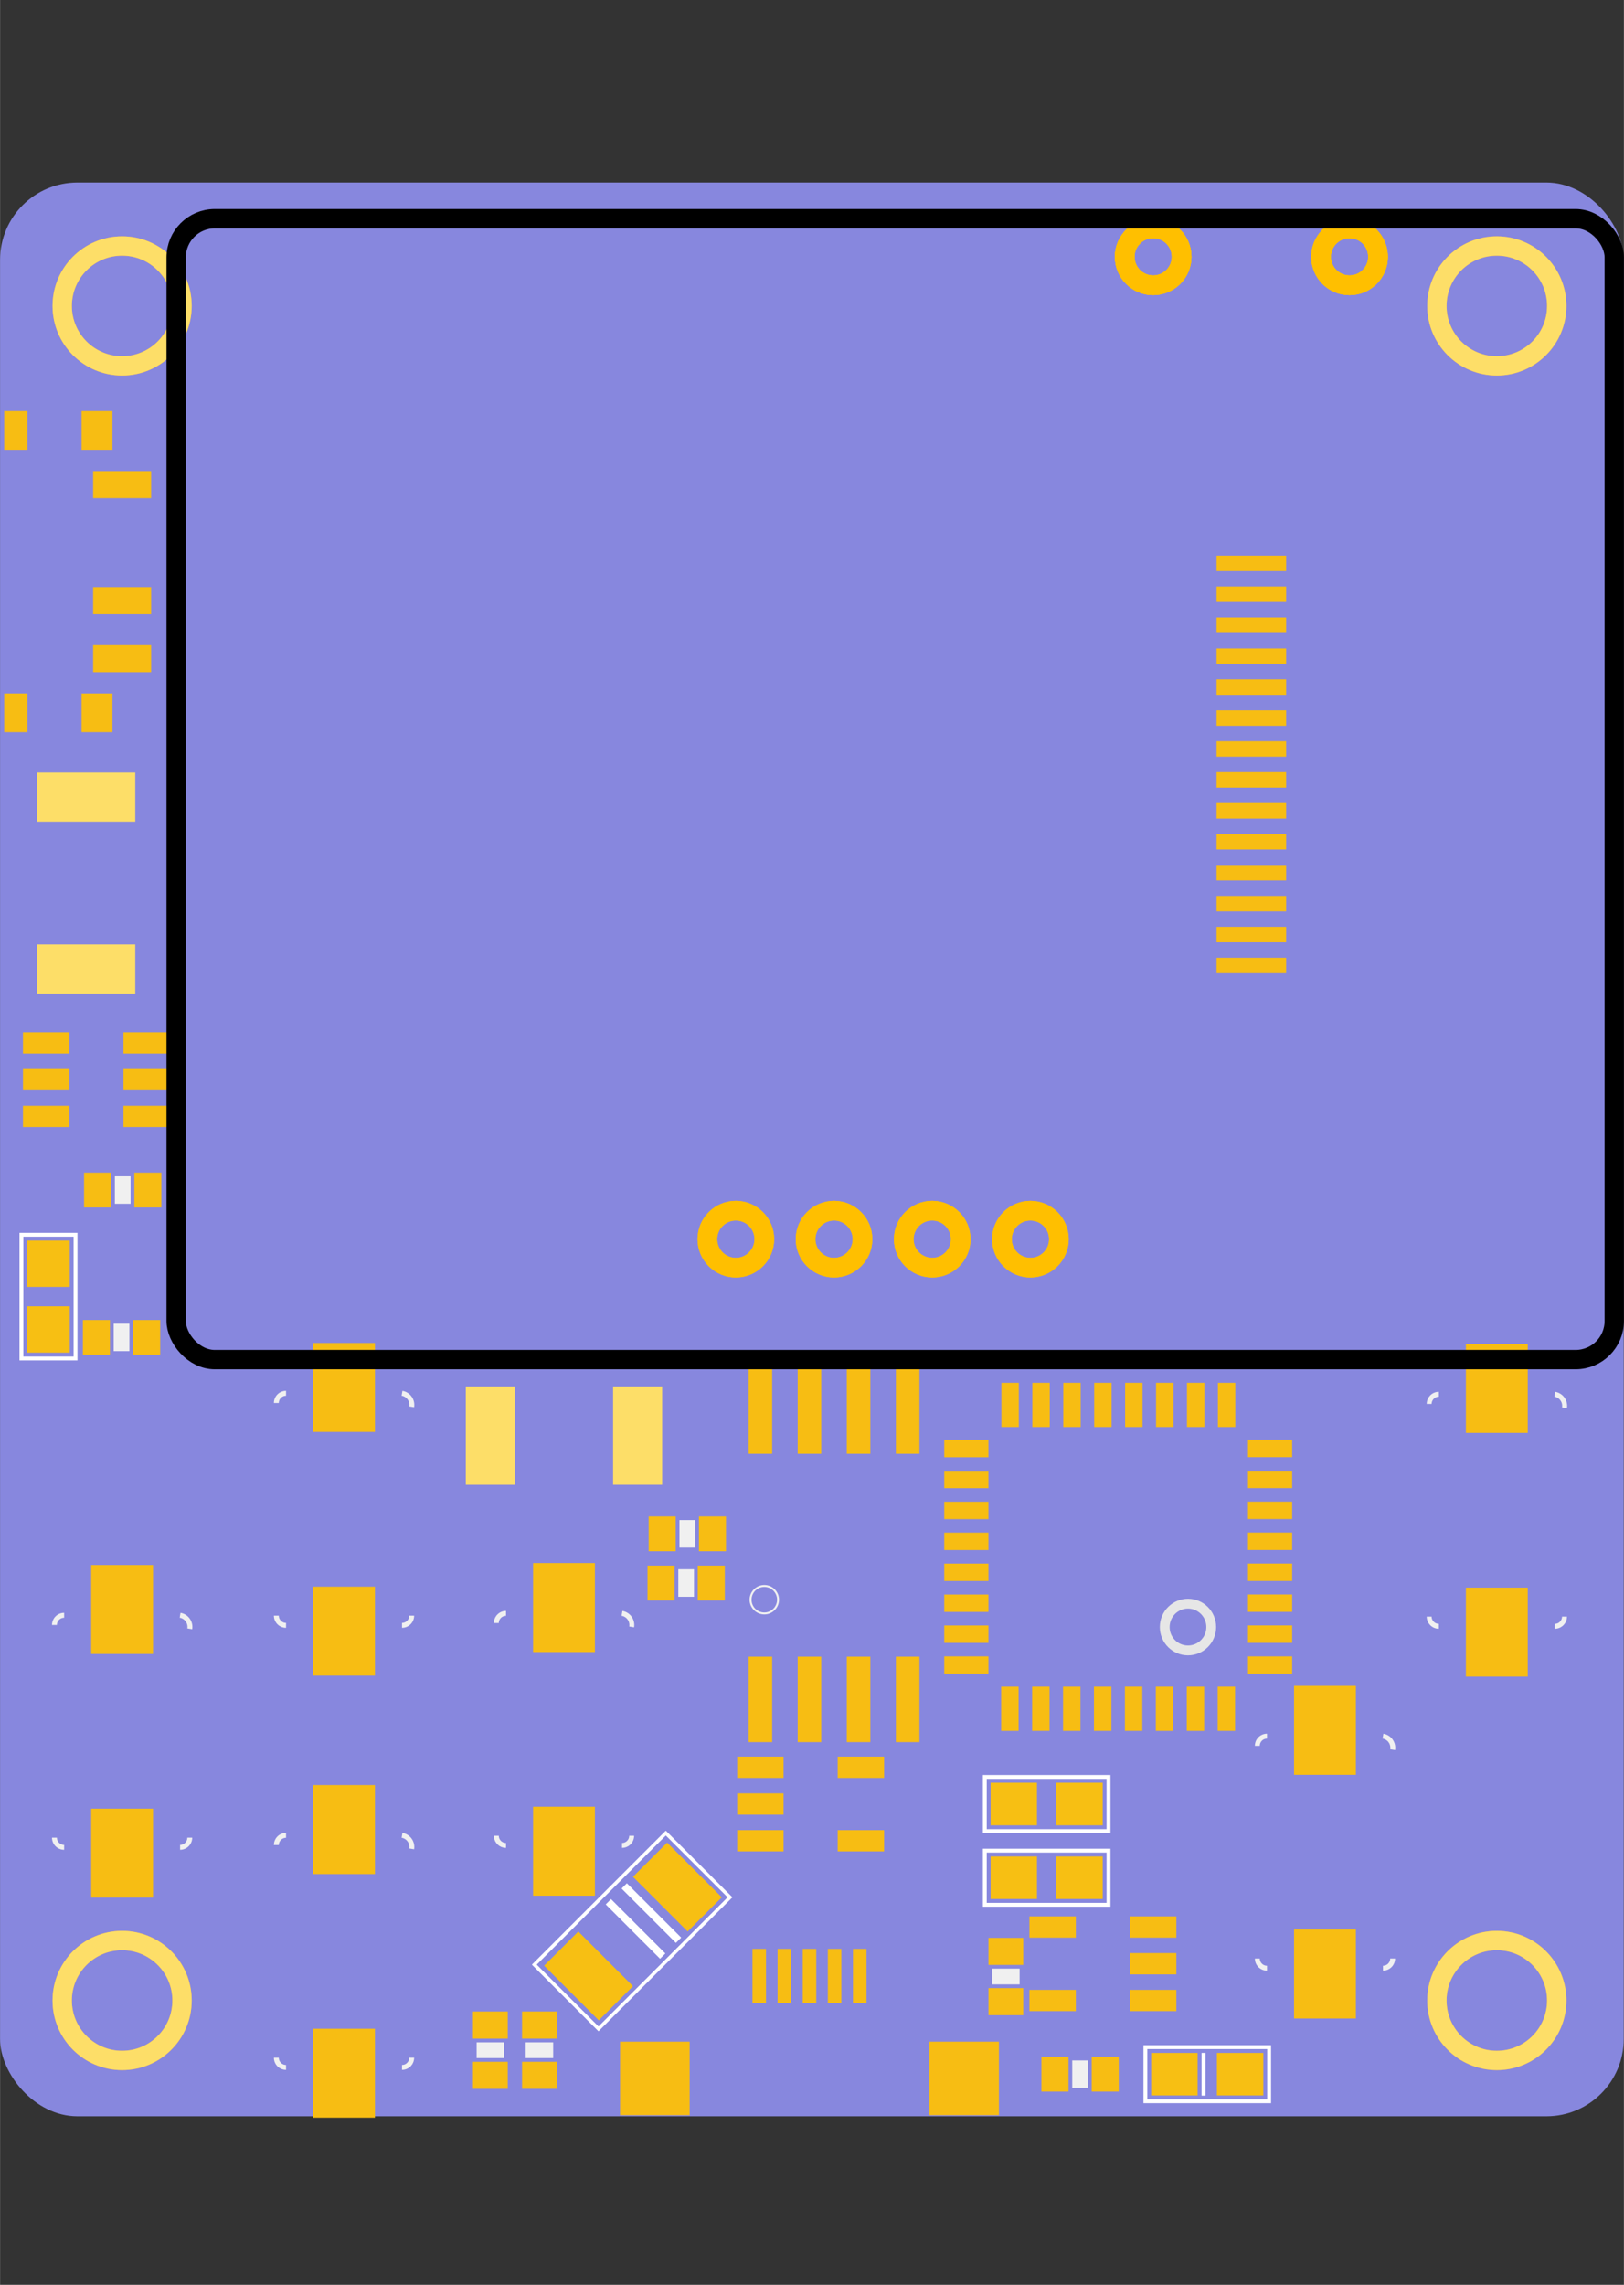 <?xml version="1.0" encoding="UTF-8" standalone="no"?>
<!-- Created with Fritzing (http://www.fritzing.org/) -->

<svg
   xmlns:dc="http://purl.org/dc/elements/1.1/"
   xmlns:cc="http://creativecommons.org/ns#"
   xmlns:rdf="http://www.w3.org/1999/02/22-rdf-syntax-ns#"
   xmlns:svg="http://www.w3.org/2000/svg"
   xmlns="http://www.w3.org/2000/svg"
   xmlns:sodipodi="http://sodipodi.sourceforge.net/DTD/sodipodi-0.dtd"
   xmlns:inkscape="http://www.inkscape.org/namespaces/inkscape"
   version="1.2"
   x="0in"
   y="0in"
   width="1.654in"
   height="2.326in"
   viewBox="0 0 119.071 167.462"
   id="svg5204"
   sodipodi:docname="gg10_pcba.svg"
   inkscape:version="0.92.2 (unknown)">
  <rect x="0" y="0" width="119.071" height="167.462" fill="#333333" stroke="none"/>
  <defs
     id="defs5208" />
  <sodipodi:namedview
     pagecolor="#ffffff"
     bordercolor="#666666"
     borderopacity="1"
     objecttolerance="10"
     gridtolerance="10"
     guidetolerance="10"
     inkscape:pageopacity="0"
     inkscape:pageshadow="2"
     inkscape:window-width="1458"
     inkscape:window-height="1028"
     id="namedview5206"
     showgrid="false"
     inkscape:zoom="2.989525"
     inkscape:cx="70.03835"
     inkscape:cy="121.53959"
     inkscape:window-x="0"
     inkscape:window-y="0"
     inkscape:window-maximized="0"
     inkscape:current-layer="svg5204" />
  <g
     transform="translate(-66.428,-104.226)"
     id="g6">
    <g
       id="board">
      <g
         id="g3">
        <rect
           height="141.732"
           x="66.428"
           ry="5.669"
           y="117.604"
           rx="5.669"
           width="119.055"
           id="boardoutline"
           style="opacity:1;fill:#8787de;fill-opacity:1;stroke:none;stroke-width:1.417;stroke-linecap:round;stroke-linejoin:round;stroke-miterlimit:4;stroke-dasharray:none;stroke-dashoffset:0;stroke-opacity:1;paint-order:markers stroke fill" />
      </g>
    </g>
  </g>
  <g
     id="g340"
     transform="translate(47.448,152.338)">
    <polygon
       points="0,0 1.8,0 1.8,1.44 0,1.44 "
       id="polygon338"
       style="fill:#f9a435;stroke:none;stroke-width:0" />
  </g>
  <g
     id="g380"
     transform="translate(69.048,152.338)">
    <polygon
       points="0,0 1.8,0 1.8,1.44 0,1.44 "
       id="polygon378"
       style="fill:#f9a435;stroke:none;stroke-width:0" />
  </g>
  <g
     transform="rotate(-90,72.387,23.476)"
     id="g453">
    <g
       flipped="1"
       id="silkscreen0">
      <g
         transform="matrix(-1,0,0,1,10.08,0)"
         id="g450">
        <g
           id="g448">
          <g
             id="g446">
            <g
               id="g444">
              <!-- 120 -->
            </g>
          </g>
        </g>
      </g>
    </g>
  </g>
  <g
     transform="rotate(-90,51.687,-27.824)"
     id="g479">
    <g
       flipped="1"
       id="g477">
      <g
         transform="matrix(-1,0,0,1,10.08,0)"
         id="g475">
        <g
           id="g473">
          <g
             id="g471">
            <g
               id="g469">
              <!-- 120 -->
            </g>
          </g>
        </g>
      </g>
    </g>
  </g>
  <g
     font-size="3"
     font-style="normal"
     font-weight="normal"
     id="silkscreenLabel"
     style="font-style:normal;font-weight:normal;font-size:3px;font-family:OCRA;fill:#000000;fill-opacity:1;stroke:none"
     transform="translate(14.58,78.595)" />
  <g
     transform="rotate(-90,72.387,23.476)"
     id="g654">
    <g
       flipped="1"
       id="g652">
      <g
         transform="matrix(-1,0,0,1,10.08,0)"
         id="g650">
        <g
           id="g648">
          <g
             id="g646">
            <g
               id="g634">
              <g
                 id="copper0">
                <circle
                   cy="5.04"
                   cx="5.04"
                   id="connector0pin"
                   r="2.088"
                   style="fill:none;stroke:#ffbf00;stroke-width:1.44" />
                <circle
                   cy="12.24"
                   cx="5.04"
                   id="connector1pin"
                   r="2.088"
                   style="fill:none;stroke:#ffbf00;stroke-width:1.44" />
                <circle
                   cy="19.44"
                   cx="5.04"
                   id="connector2pin"
                   r="2.088"
                   style="fill:none;stroke:#ffbf00;stroke-width:1.44" />
                <circle
                   cy="26.64"
                   cx="5.04"
                   id="connector3pin"
                   r="2.088"
                   style="fill:none;stroke:#ffbf00;stroke-width:1.44" />
              </g>
            </g>
            <g
               id="g644">
              <circle
                 cy="5.04"
                 cx="5.04"
                 id="circle636"
                 r="2.088"
                 style="fill:none;stroke:#ffbf00;stroke-width:1.44" />
              <circle
                 cy="12.24"
                 cx="5.04"
                 id="circle638"
                 r="2.088"
                 style="fill:none;stroke:#ffbf00;stroke-width:1.44" />
              <circle
                 cy="19.44"
                 cx="5.04"
                 id="circle640"
                 r="2.088"
                 style="fill:none;stroke:#ffbf00;stroke-width:1.44" />
              <circle
                 cy="26.64"
                 cx="5.04"
                 id="circle642"
                 r="2.088"
                 style="fill:none;stroke:#ffbf00;stroke-width:1.44" />
            </g>
          </g>
        </g>
      </g>
    </g>
  </g>
  <g
     transform="rotate(-90,51.687,-27.824)"
     id="g682">
    <g
       flipped="1"
       id="g680">
      <g
         transform="matrix(-1,0,0,1,10.08,0)"
         id="g678">
        <g
           id="g676">
          <g
             id="g674">
            <g
               id="g666">
              <g
                 id="g664">
                <circle
                   cy="5.04"
                   cx="5.04"
                   id="circle660"
                   r="2.088"
                   style="fill:none;stroke:#ffbf00;stroke-width:1.44" />
                <circle
                   cy="19.44"
                   cx="5.04"
                   id="circle662"
                   r="2.088"
                   style="fill:none;stroke:#ffbf00;stroke-width:1.44" />
              </g>
            </g>
            <g
               id="g672">
              <circle
                 cy="5.04"
                 cx="5.04"
                 id="circle668"
                 r="2.088"
                 style="fill:none;stroke:#ffbf00;stroke-width:1.44" />
              <circle
                 cy="19.44"
                 cx="5.04"
                 id="circle670"
                 r="2.088"
                 style="fill:none;stroke:#ffbf00;stroke-width:1.44" />
            </g>
          </g>
        </g>
      </g>
    </g>
  </g>
  <g
     id="g847"
     transform="translate(45.533,149.006)">
    <circle
       cy="3.017"
       cx="3.017"
       r="0.992"
       id="circle845"
       style="fill:none;stroke:#f9a435;stroke-width:0.85" />
  </g>
  <g
     id="g855"
     transform="translate(67.133,149.006)">
    <circle
       cy="3.017"
       cx="3.017"
       r="0.992"
       id="circle853"
       style="fill:none;stroke:#f9a435;stroke-width:0.85" />
  </g>
  <g
     id="g1006"
     transform="translate(63.067,143.14)" />
  <g
     id="g1014"
     transform="translate(50.166,143.14)" />
  <g
     id="g1078"
     transform="translate(103.048,15.721)">
    <circle
       cy="6.702"
       cx="6.702"
       r="4.394"
       id="circle1076"
       style="fill:none;stroke:#f9a435;stroke-width:1.417" />
  </g>
  <g
     id="g1086"
     transform="translate(103.048,139.921)">
    <circle
       cy="6.702"
       cx="6.702"
       r="4.394"
       id="circle1084"
       style="fill:none;stroke:#f9a435;stroke-width:1.417" />
  </g>
  <g
     id="g1094"
     transform="translate(2.248,15.721)">
    <circle
       cy="6.702"
       cx="6.702"
       r="4.394"
       id="circle1092"
       style="fill:none;stroke:#f9a435;stroke-width:1.417" />
  </g>
  <g
     id="g1102"
     transform="translate(2.248,139.921)">
    <circle
       cy="6.702"
       cx="6.702"
       r="4.394"
       id="circle1100"
       style="fill:none;stroke:#f9a435;stroke-width:1.417" />
  </g>
  <g
     id="g1933"
     transform="translate(82.728,15.394)">
    <polygon
       points="0,0 3.24,0 3.24,1.872 0,1.872 "
       id="polygon1931"
       style="fill:#fdde68;stroke:none;stroke-width:0" />
  </g>
  <g
     transform="rotate(-90,51.687,-27.824)"
     id="g2148">
    <g
       flipped="1"
       id="g2146">
      <g
         transform="matrix(-1,0,0,1,10.08,0)"
         id="g2144">
        <g
           id="g2142">
          <g
             id="g2140">
            <g
               id="g2130">
              <circle
                 cy="5.04"
                 cx="5.04"
                 id="circle2126"
                 r="2.088"
                 style="fill:none;stroke:#ffbf00;stroke-width:1.44" />
              <circle
                 cy="19.44"
                 cx="5.04"
                 id="circle2128"
                 r="2.088"
                 style="fill:none;stroke:#ffbf00;stroke-width:1.44" />
            </g>
            <g
               id="g2138">
              <g
                 id="g2136">
                <circle
                   cy="5.04"
                   cx="5.04"
                   id="circle2132"
                   r="2.088"
                   style="fill:none;stroke:#ffbf00;stroke-width:1.44" />
                <circle
                   cy="19.44"
                   cx="5.04"
                   id="circle2134"
                   r="2.088"
                   style="fill:none;stroke:#ffbf00;stroke-width:1.44" />
              </g>
            </g>
          </g>
        </g>
      </g>
    </g>
  </g>
  <g
     transform="rotate(-90,42.565,40.886)"
     id="g2205">
    <g
       gorn="0.1"
       id="g2203">
      <rect
         height="3.402"
         x="0.848"
         gorn="0.1.0"
         y="7.371"
         connectorname="3"
         width="1.559"
         id="connector2pad"
         style="fill:#f7bd13;stroke:none;stroke-width:0;stroke-linecap:round" />
      <rect
         height="3.402"
         x="3.54"
         gorn="0.1.1"
         y="7.371"
         connectorname="2"
         width="1.559"
         id="connector1pad"
         style="fill:#f7bd13;stroke:none;stroke-width:0;stroke-linecap:round" />
      <rect
         height="3.402"
         x="6.233"
         gorn="0.1.2"
         y="7.371"
         connectorname="1"
         width="1.559"
         id="rect2196"
         style="fill:#f7bd13;stroke:none;stroke-width:0;stroke-linecap:round" />
      <rect
         height="3.402"
         x="6.233"
         gorn="0.1.3"
         y="0"
         connectorname="6"
         width="1.559"
         id="connector5pad"
         style="fill:#f7bd13;stroke:none;stroke-width:0;stroke-linecap:round" />
      <rect
         height="3.402"
         x="0.848"
         gorn="0.1.4"
         y="0"
         connectorname="4"
         width="1.559"
         id="connector3pad"
         style="fill:#f7bd13;stroke:none;stroke-width:0;stroke-linecap:round" />
      <rect
         height="3.402"
         x="3.54"
         gorn="0.1.5"
         y="0"
         connectorname="5"
         width="1.559"
         id="connector4pad"
         style="fill:#f7bd13;stroke:none;stroke-width:0;stroke-linecap:round" />
      <g
         gorn="0.1.6"
         id="g2201" />
    </g>
  </g>
  <g
     transform="rotate(-90,26.839,26.822)"
     id="g2249">
    <g
       id="g2247">
      <rect
         height="4.252"
         x="4.394"
         connectorname="1"
         y="6.808"
         width="1.984"
         id="rect2227"
         style="fill:#f7bd13;stroke:none;stroke-width:0;stroke-linecap:round" />
      <rect
         height="4.252"
         x="8.646"
         connectorname="2"
         y="6.808"
         width="1.984"
         id="rect2229"
         style="fill:#f7bd13;stroke:none;stroke-width:0;stroke-linecap:round" />
      <rect
         height="4.252"
         x="17.15"
         connectorname="3"
         y="6.808"
         width="1.984"
         id="rect2231"
         style="fill:#f7bd13;stroke:none;stroke-width:0;stroke-linecap:round" />
      <rect
         height="1.701"
         x="0"
         connectorname="GND1"
         y="0.288"
         width="2.835"
         id="rect2233"
         style="fill:#f7bd13;stroke:none;stroke-width:0;stroke-linecap:round" />
      <rect
         height="2.268"
         x="0"
         connectorname="GND2"
         y="5.957"
         width="2.835"
         id="rect2235"
         style="fill:#f7bd13;stroke:none;stroke-width:0;stroke-linecap:round" />
      <rect
         height="1.701"
         x="20.693"
         connectorname="GND3"
         y="0.288"
         width="2.835"
         id="rect2237"
         style="fill:#f7bd13;stroke:none;stroke-width:0;stroke-linecap:round" />
      <rect
         height="2.268"
         x="20.693"
         connectorname="GND4"
         y="5.957"
         width="2.835"
         id="connector6pad"
         style="fill:#f7bd13;stroke:none;stroke-width:0;stroke-linecap:round" />
      <g
         id="g2245" />
    </g>
  </g>
  <g
     id="g2289"
     transform="translate(45.533,149.006)">
    <circle
       cy="3.017"
       cx="3.017"
       r="0.992"
       id="circle2287"
       style="fill:none;stroke:#fdde68;stroke-width:0.85" />
  </g>
  <g
     id="g2297"
     transform="translate(67.133,149.006)">
    <circle
       cy="3.017"
       cx="3.017"
       r="0.992"
       id="circle2295"
       style="fill:none;stroke:#fdde68;stroke-width:0.85" />
  </g>
  <g
     id="g2319"
     transform="translate(83.84,149.898)">
    <g
       id="g2317">
      <rect
         height="3.118"
         x="0.567"
         y="0.567"
         width="3.402"
         id="rect2313"
         style="fill:#f7bf13;fill-opacity:1;stroke:none" />
      <rect
         height="3.118"
         x="5.386"
         y="0.567"
         width="3.402"
         id="rect2315"
         style="fill:#f7bf13;fill-opacity:1;stroke:none" />
    </g>
  </g>
  <g
     transform="rotate(-90,111.864,36.386)"
     id="g2339">
    <g
       gorn="0.0"
       id="g2337">
      <rect
         height="3.402"
         x="0.848"
         gorn="0.0.0"
         y="7.371"
         connectorname="1"
         width="1.559"
         id="rect2325"
         style="fill:#f7bd13;stroke:none;stroke-width:0;stroke-linecap:round" />
      <rect
         height="3.402"
         x="3.54"
         gorn="0.0.1"
         y="7.371"
         connectorname="2"
         width="1.559"
         id="rect2327"
         style="fill:#f7bd13;stroke:none;stroke-width:0;stroke-linecap:round" />
      <rect
         height="3.402"
         x="6.233"
         gorn="0.0.2"
         y="7.371"
         connectorname="3"
         width="1.559"
         id="rect2329"
         style="fill:#f7bd13;stroke:none;stroke-width:0;stroke-linecap:round" />
      <rect
         height="3.402"
         x="6.233"
         gorn="0.0.3"
         y="0"
         connectorname="4"
         width="1.559"
         id="rect2331"
         style="fill:#f7bd13;stroke:none;stroke-width:0;stroke-linecap:round" />
      <rect
         height="3.402"
         x="0.848"
         gorn="0.0.4"
         y="0"
         connectorname="5"
         width="1.559"
         id="rect2333"
         style="fill:#f7bd13;stroke:none;stroke-width:0;stroke-linecap:round" />
      <g
         gorn="0.0.5"
         id="g2335" />
    </g>
  </g>
  <g
     transform="rotate(-90,119.976,27.966)"
     id="g2353">
    <g
       id="g2351">
      <rect
         height="4.535"
         x="0"
         connectorname="P$1"
         y="2.873"
         width="6.52"
         id="rect2345"
         style="fill:#f7bd13;stroke:none;stroke-width:0;stroke-linecap:round" />
      <rect
         height="4.535"
         x="17.858"
         connectorname="P$2"
         y="2.873"
         width="6.52"
         id="rect2347"
         style="fill:#f7bd13;stroke:none;stroke-width:0;stroke-linecap:round" />
      <g
         id="g2349" />
    </g>
  </g>
  <g
     transform="rotate(-90,113.746,9.136)"
     id="g2367">
    <g
       id="g2365">
      <rect
         height="4.535"
         x="0"
         connectorname="P$1"
         y="2.873"
         width="6.52"
         id="rect2359"
         style="fill:#f7bd13;stroke:none;stroke-width:0;stroke-linecap:round" />
      <rect
         height="4.535"
         x="17.858"
         connectorname="P$2"
         y="2.873"
         width="6.52"
         id="rect2361"
         style="fill:#f7bd13;stroke:none;stroke-width:0;stroke-linecap:round" />
      <g
         id="g2363" />
    </g>
  </g>
  <g
     transform="rotate(-90,71.446,67.637)"
     id="g2381">
    <g
       id="g2379">
      <rect
         height="4.535"
         x="0"
         connectorname="P$1"
         y="2.873"
         width="6.52"
         id="rect2373"
         style="fill:#f7bd13;stroke:none;stroke-width:0;stroke-linecap:round" />
      <rect
         height="4.535"
         x="17.858"
         connectorname="P$2"
         y="2.873"
         width="6.52"
         id="rect2375"
         style="fill:#f7bd13;stroke:none;stroke-width:0;stroke-linecap:round" />
      <g
         id="g2377" />
    </g>
  </g>
  <g
     transform="rotate(-90,87.576,51.366)"
     id="g2483">
    <g
       id="g2481">
      <rect
         height="4.535"
         x="0"
         connectorname="P$1"
         y="2.873"
         width="6.52"
         id="rect2475"
         style="fill:#f7bd13;stroke:none;stroke-width:0;stroke-linecap:round" />
      <rect
         height="4.535"
         x="17.858"
         connectorname="P$2"
         y="2.873"
         width="6.52"
         id="rect2477"
         style="fill:#f7bd13;stroke:none;stroke-width:0;stroke-linecap:round" />
      <g
         id="g2479" />
    </g>
  </g>
  <g
     transform="rotate(-90,87.646,67.566)"
     id="g2505">
    <g
       id="g2503">
      <rect
         height="4.535"
         x="0"
         connectorname="P$1"
         y="2.873"
         width="6.52"
         id="rect2497"
         style="fill:#f7bd13;stroke:none;stroke-width:0;stroke-linecap:round" />
      <rect
         height="4.535"
         x="17.858"
         connectorname="P$2"
         y="2.873"
         width="6.52"
         id="rect2499"
         style="fill:#f7bd13;stroke:none;stroke-width:0;stroke-linecap:round" />
      <g
         id="g2501" />
    </g>
  </g>
  <g
     transform="rotate(-90,71.446,51.366)"
     id="g2519">
    <g
       id="g2517">
      <rect
         height="4.535"
         x="0"
         connectorname="P$1"
         y="2.873"
         width="6.52"
         id="rect2511"
         style="fill:#f7bd13;stroke:none;stroke-width:0;stroke-linecap:round" />
      <rect
         height="4.535"
         x="17.858"
         connectorname="P$2"
         y="2.873"
         width="6.52"
         id="rect2513"
         style="fill:#f7bd13;stroke:none;stroke-width:0;stroke-linecap:round" />
      <g
         id="g2515" />
    </g>
  </g>
  <g
     id="g2541"
     transform="translate(45.461,142.839)">
    <rect
       height="3.968"
       x="9.709"
       connectorname="VBUS"
       y="0"
       width="0.992"
       id="rect2525"
       style="fill:#f7bd13;stroke:none;stroke-width:0;stroke-linecap:round" />
    <rect
       height="3.968"
       x="17.079"
       connectorname="GND"
       y="0"
       width="0.992"
       id="rect2527"
       style="fill:#f7bd13;stroke:none;stroke-width:0;stroke-linecap:round" />
    <rect
       height="3.968"
       x="11.551"
       connectorname="D-"
       y="0"
       width="0.992"
       id="rect2529"
       style="fill:#f7bd13;stroke:none;stroke-width:0;stroke-linecap:round" />
    <rect
       height="3.968"
       x="13.394"
       connectorname="D+"
       y="0"
       width="0.992"
       id="rect2531"
       style="fill:#f7bd13;stroke:none;stroke-width:0;stroke-linecap:round" />
    <rect
       height="3.968"
       x="15.236"
       connectorname="ID"
       y="0"
       width="0.992"
       id="rect2533"
       style="fill:#f7bd13;stroke:none;stroke-width:0;stroke-linecap:round" />
    <rect
       height="5.386"
       x="0"
       connectorname="MT1"
       y="6.803"
       width="5.102"
       id="rect2535"
       style="fill:#f7bd13;stroke:none;stroke-width:0;stroke-linecap:round" />
    <rect
       height="5.386"
       x="22.677"
       connectorname="MT2"
       y="6.803"
       width="5.102"
       id="rect2537"
       style="fill:#f7bd13;stroke:none;stroke-width:0;stroke-linecap:round" />
    <g
       id="g2539" />
  </g>
  <g
     transform="rotate(180,47.372,63.431)"
     id="g2801">
    <g
       transform="translate(0,2.4)"
       id="g2799">
      <g
         id="g2797">
        <g
           gorn="0.3.0.0.0"
           id="g2795"
           style="stroke-width:0">
          <rect
             height="1.276"
             x="-1.19209e-07"
             gorn="0.3.0.0.0.0"
             y="4.053"
             width="3.24"
             id="rect2555"
             style="fill:#f7bd13;stroke:none;stroke-width:0" />
          <g
             transform="matrix(0,-1,1.772,0,15.533,14.327)"
             id="g2565">
            <g
               id="g2563">
              <g
                 id="g2561">
                <g
                   gorn="0.3.0.0.0.1.0.0"
                   id="g2559"
                   style="stroke-width:0">
                  <g
                     gorn="0.3.0.0.0.1.0.0.0"
                     id="g4"
                     style="stroke-width:0">
                    <rect
                       height="0.72"
                       x="13.486"
                       gorn="0.3.0.0.0.1.0.0.0.0"
                       y="1.275"
                       width="3.24"
                       id="connector25pad"
                       style="fill:#f7bd13;stroke:none;stroke-width:0" />
                  </g>
                </g>
              </g>
            </g>
          </g>
          <g
             transform="matrix(-1,0,0,-1.772,45.376,42.78)"
             id="g2574">
            <g
               id="g2572">
              <g
                 id="g2570">
                <g
                   gorn="0.3.0.0.0.2.0.0"
                   id="g11"
                   style="stroke-width:0">
                  <g
                     gorn="0.3.0.0.0.2.0.0.0"
                     id="g9"
                     style="stroke-width:0">
                    <rect
                       height="0.72"
                       x="19.864"
                       gorn="0.3.0.0.0.2.0.0.0.0"
                       y="14.739"
                       width="3.24"
                       id="connector17pad"
                       style="fill:#f7bd13;stroke:none;stroke-width:0" />
                  </g>
                </g>
              </g>
            </g>
          </g>
          <rect
             height="1.276"
             x="-1.19209e-07"
             gorn="0.3.0.0.0.3"
             y="6.321"
             width="3.24"
             id="rect2576"
             style="fill:#f7bd13;stroke:none;stroke-width:0" />
          <g
             transform="matrix(-1,0,0,-1.772,45.376,23.665)"
             id="g2585">
            <g
               id="g2583">
              <g
                 id="g2581">
                <g
                   gorn="0.3.0.0.0.4.0.0"
                   id="g17"
                   style="stroke-width:0">
                  <g
                     gorn="0.3.0.0.0.4.0.0.0"
                     id="g15"
                     style="stroke-width:0">
                    <rect
                       height="0.72"
                       x="19.864"
                       gorn="0.3.0.0.0.4.0.0.0.0"
                       y="9.07"
                       width="3.24"
                       id="connector21pad"
                       style="fill:#f7bd13;stroke:none;stroke-width:0" />
                  </g>
                </g>
              </g>
            </g>
          </g>
          <rect
             height="1.276"
             x="-1.19209e-07"
             gorn="0.3.0.0.0.5"
             y="8.588"
             width="3.24"
             id="rect2587"
             style="fill:#f7bd13;stroke:none;stroke-width:0" />
          <g
             transform="matrix(0,-1,1.772,0,6.462,8.657)"
             id="g2596">
            <g
               id="g2594">
              <g
                 id="g2592">
                <g
                   gorn="0.3.0.0.0.6.0.0"
                   id="g23"
                   style="stroke-width:0">
                  <g
                     gorn="0.3.0.0.0.6.0.0.0"
                     id="g21"
                     style="stroke-width:0">
                    <rect
                       height="0.72"
                       x="7.817"
                       gorn="0.3.0.0.0.6.0.0.0.0"
                       y="1.275"
                       width="3.24"
                       id="connector29pad"
                       style="fill:#f7bd13;stroke:none;stroke-width:0" />
                  </g>
                </g>
              </g>
            </g>
          </g>
          <rect
             height="1.276"
             x="-1.19209e-07"
             gorn="0.3.0.0.0.7"
             y="10.856"
             width="3.24"
             id="rect2598"
             style="fill:#f7bd13;stroke:none;stroke-width:0" />
          <g
             transform="matrix(-1,0,0,-1.772,45.376,33.223)"
             id="g2607">
            <g
               id="g2605">
              <g
                 id="g2603">
                <g
                   gorn="0.3.0.0.0.8.0.0"
                   id="g29"
                   style="stroke-width:0">
                  <g
                     gorn="0.3.0.0.0.8.0.0.0"
                     id="g27"
                     style="stroke-width:0">
                    <rect
                       height="0.72"
                       x="19.864"
                       gorn="0.3.0.0.0.8.0.0.0.0"
                       y="11.905"
                       width="3.24"
                       id="connector19pad"
                       style="fill:#f7bd13;stroke:none;stroke-width:0" />
                  </g>
                </g>
              </g>
            </g>
          </g>
          <rect
             height="1.276"
             x="-1.19209e-07"
             gorn="0.3.0.0.0.9"
             y="13.124"
             width="3.24"
             id="rect2609"
             style="fill:#f7bd13;stroke:none;stroke-width:0" />
          <g
             transform="matrix(-1,0,0,1.772,45.376,-9.262)"
             id="g2618">
            <g
               id="g2616">
              <g
                 id="g2614">
                <g
                   gorn="0.3.0.0.0.10.0.0"
                   id="g35"
                   style="stroke-width:0">
                  <g
                     gorn="0.3.0.0.0.10.0.0.0"
                     id="g33"
                     style="stroke-width:0">
                    <rect
                       height="0.72"
                       x="19.864"
                       gorn="0.3.0.0.0.10.0.0.0.0"
                       y="6.235"
                       width="3.24"
                       id="connector23pad"
                       style="fill:#f7bd13;stroke:none;stroke-width:0" />
                  </g>
                </g>
              </g>
            </g>
          </g>
          <rect
             height="1.276"
             x="-1.19209e-07"
             gorn="0.3.0.0.0.11"
             y="15.392"
             width="3.24"
             id="rect2620"
             style="fill:#f7bd13;stroke:none;stroke-width:0" />
          <g
             transform="matrix(0,-1,1.772,0,10.998,11.492)"
             id="g2629">
            <g
               id="g2627">
              <g
                 id="g2625">
                <g
                   gorn="0.3.0.0.0.12.0.0"
                   id="g41"
                   style="stroke-width:0">
                  <g
                     gorn="0.3.0.0.0.12.0.0.0"
                     id="g39"
                     style="stroke-width:0">
                    <rect
                       height="0.72"
                       x="10.652"
                       gorn="0.3.0.0.0.12.0.0.0.0"
                       y="1.275"
                       width="3.24"
                       id="connector27pad"
                       style="fill:#f7bd13;stroke:none;stroke-width:0" />
                  </g>
                </g>
              </g>
            </g>
          </g>
          <rect
             height="1.276"
             x="-1.19209e-07"
             gorn="0.3.0.0.0.13"
             y="17.659"
             width="3.24"
             id="connector7pad"
             style="fill:#f7bd13;stroke:none;stroke-width:0" />
          <g
             transform="matrix(0,-1,1.772,0,1.927,5.823)"
             id="g2639">
            <g
               id="g2637">
              <g
                 id="g2635">
                <g
                   gorn="0.3.0.0.0.14.0.0"
                   id="g47"
                   style="stroke-width:0">
                  <g
                     gorn="0.3.0.0.0.14.0.0.0"
                     id="g45"
                     style="stroke-width:0">
                    <rect
                       height="0.72"
                       x="4.982"
                       gorn="0.3.0.0.0.14.0.0.0.0"
                       y="1.275"
                       width="3.24"
                       id="connector31pad"
                       style="fill:#f7bd13;stroke:none;stroke-width:0" />
                  </g>
                </g>
              </g>
            </g>
          </g>
          <g
             transform="matrix(0,1,-1.772,0,42.865,14.889)"
             id="g2650">
            <g
               id="g2648">
              <g
                 id="g2646">
                <g
                   gorn="0.3.0.0.0.15.0.0"
                   id="g2644"
                   style="stroke-width:0">
                  <g
                     gorn="0.3.0.0.0.15.0.0.0"
                     id="g2642"
                     style="stroke-width:0">
                    <rect
                       height="0.72"
                       x="4.982"
                       gorn="0.3.0.0.0.15.0.0.0.0"
                       y="21.117"
                       width="3.24"
                       id="connector8pad"
                       style="fill:#f7bd13;stroke:none;stroke-width:0" />
                  </g>
                </g>
              </g>
            </g>
          </g>
          <g
             transform="matrix(-1,0,0,-1.772,45.376,38.001)"
             id="g2659">
            <g
               id="g2657">
              <g
                 id="g2655">
                <g
                   gorn="0.3.0.0.0.16.0.0"
                   id="g57"
                   style="stroke-width:0">
                  <g
                     gorn="0.3.0.0.0.16.0.0.0"
                     id="g55"
                     style="stroke-width:0">
                    <rect
                       height="0.72"
                       x="19.864"
                       gorn="0.3.0.0.0.16.0.0.0.0"
                       y="13.322"
                       width="3.24"
                       id="connector18pad"
                       style="fill:#f7bd13;stroke:none;stroke-width:0" />
                  </g>
                </g>
              </g>
            </g>
          </g>
          <g
             transform="matrix(0,1,-1.772,0,45.133,13.472)"
             id="g2670">
            <g
               id="g2668">
              <g
                 id="g2666">
                <g
                   gorn="0.3.0.0.0.17.0.0"
                   id="g2664"
                   style="stroke-width:0">
                  <g
                     gorn="0.3.0.0.0.17.0.0.0"
                     id="g2662"
                     style="stroke-width:0">
                    <rect
                       height="0.72"
                       x="6.4"
                       gorn="0.3.0.0.0.17.0.0.0.0"
                       y="21.117"
                       width="3.24"
                       id="connector9pad"
                       style="fill:#f7bd13;stroke:none;stroke-width:0" />
                  </g>
                </g>
              </g>
            </g>
          </g>
          <g
             transform="matrix(-1,0,0,-1.772,45.376,28.444)"
             id="g2679">
            <g
               id="g2677">
              <g
                 id="g2675">
                <g
                   gorn="0.3.0.0.0.18.0.0"
                   id="g67"
                   style="stroke-width:0">
                  <g
                     gorn="0.3.0.0.0.18.0.0.0"
                     id="g65"
                     style="stroke-width:0">
                    <rect
                       height="0.72"
                       x="19.864"
                       gorn="0.3.0.0.0.18.0.0.0.0"
                       y="10.487"
                       width="3.24"
                       id="connector20pad"
                       style="fill:#f7bd13;stroke:none;stroke-width:0" />
                  </g>
                </g>
              </g>
            </g>
          </g>
          <g
             transform="matrix(0,1,-1.772,0,47.401,12.055)"
             id="g2690">
            <g
               id="g2688">
              <g
                 id="g2686">
                <g
                   gorn="0.3.0.0.0.19.0.0"
                   id="g2684"
                   style="stroke-width:0">
                  <g
                     gorn="0.3.0.0.0.19.0.0.0"
                     id="g2682"
                     style="stroke-width:0">
                    <rect
                       height="0.72"
                       x="7.817"
                       gorn="0.3.0.0.0.19.0.0.0.0"
                       y="21.117"
                       width="3.24"
                       id="connector10pad"
                       style="fill:#f7bd13;stroke:none;stroke-width:0" />
                  </g>
                </g>
              </g>
            </g>
          </g>
          <g
             transform="matrix(-1,0,0,-1.772,45.376,18.887)"
             id="g2699">
            <g
               id="g2697">
              <g
                 id="g2695">
                <g
                   gorn="0.3.0.0.0.20.0.0"
                   id="g77"
                   style="stroke-width:0">
                  <g
                     gorn="0.3.0.0.0.20.0.0.0"
                     id="g75"
                     style="stroke-width:0">
                    <rect
                       height="0.72"
                       x="19.864"
                       gorn="0.3.0.0.0.20.0.0.0.0"
                       y="7.653"
                       width="3.24"
                       id="connector22pad"
                       style="fill:#f7bd13;stroke:none;stroke-width:0" />
                  </g>
                </g>
              </g>
            </g>
          </g>
          <g
             transform="matrix(0,1,-1.772,0,49.668,10.638)"
             id="g2710">
            <g
               id="g2708">
              <g
                 id="g2706">
                <g
                   gorn="0.3.0.0.0.21.0.0"
                   id="g2704"
                   style="stroke-width:0">
                  <g
                     gorn="0.3.0.0.0.21.0.0.0"
                     id="g2702"
                     style="stroke-width:0">
                    <rect
                       height="0.72"
                       x="9.234"
                       gorn="0.3.0.0.0.21.0.0.0.0"
                       y="21.117"
                       width="3.24"
                       id="connector11pad"
                       style="fill:#f7bd13;stroke:none;stroke-width:0" />
                  </g>
                </g>
              </g>
            </g>
          </g>
          <g
             transform="matrix(0,-1,1.772,0,17.801,15.744)"
             id="g2719">
            <g
               id="g2717">
              <g
                 id="g2715">
                <g
                   gorn="0.3.0.0.0.22.0.0"
                   id="g87"
                   style="stroke-width:0">
                  <g
                     gorn="0.3.0.0.0.22.0.0.0"
                     id="g85"
                     style="stroke-width:0">
                    <rect
                       height="0.72"
                       x="14.904"
                       gorn="0.3.0.0.0.22.0.0.0.0"
                       y="1.275"
                       width="3.24"
                       id="connector24pad"
                       style="fill:#f7bd13;stroke:none;stroke-width:0" />
                  </g>
                </g>
              </g>
            </g>
          </g>
          <g
             transform="matrix(0,1,-1.772,0,51.936,9.22)"
             id="g2728">
            <g
               id="g2726">
              <g
                 id="g2724">
                <g
                   gorn="0.3.0.0.0.23.0.0"
                   id="g92"
                   style="stroke-width:0">
                  <g
                     gorn="0.3.0.0.0.23.0.0.0"
                     id="g90"
                     style="stroke-width:0">
                    <rect
                       height="0.72"
                       x="10.652"
                       gorn="0.3.0.0.0.23.0.0.0.0"
                       y="21.117"
                       width="3.24"
                       id="connector12pad"
                       style="fill:#f7bd13;stroke:none;stroke-width:0" />
                  </g>
                </g>
              </g>
            </g>
          </g>
          <g
             transform="matrix(0,-1,1.772,0,13.265,12.909)"
             id="g2737">
            <g
               id="g2735">
              <g
                 id="g2733">
                <g
                   gorn="0.3.0.0.0.24.0.0"
                   id="g97"
                   style="stroke-width:0">
                  <g
                     gorn="0.3.0.0.0.24.0.0.0"
                     id="g95"
                     style="stroke-width:0">
                    <rect
                       height="0.72"
                       x="12.069"
                       gorn="0.3.0.0.0.24.0.0.0.0"
                       y="1.275"
                       width="3.24"
                       id="connector26pad"
                       style="fill:#f7bd13;stroke:none;stroke-width:0" />
                  </g>
                </g>
              </g>
            </g>
          </g>
          <g
             transform="matrix(0,1,-1.772,0,54.204,7.803)"
             id="g2746">
            <g
               id="g2744">
              <g
                 id="g2742">
                <g
                   gorn="0.3.0.0.0.25.0.0"
                   id="g102"
                   style="stroke-width:0">
                  <g
                     gorn="0.3.0.0.0.25.0.0.0"
                     id="g100"
                     style="stroke-width:0">
                    <rect
                       height="0.72"
                       x="12.069"
                       gorn="0.3.0.0.0.25.0.0.0.0"
                       y="21.117"
                       width="3.24"
                       id="connector13pad"
                       style="fill:#f7bd13;stroke:none;stroke-width:0" />
                  </g>
                </g>
              </g>
            </g>
          </g>
          <g
             transform="matrix(0,-1,1.772,0,8.73,10.075)"
             id="g2755">
            <g
               id="g2753">
              <g
                 id="g2751">
                <g
                   gorn="0.3.0.0.0.26.0.0"
                   id="g107"
                   style="stroke-width:0">
                  <g
                     gorn="0.3.0.0.0.26.0.0.0"
                     id="g105"
                     style="stroke-width:0">
                    <rect
                       height="0.72"
                       x="9.234"
                       gorn="0.3.0.0.0.26.0.0.0.0"
                       y="1.275"
                       width="3.24"
                       id="connector28pad"
                       style="fill:#f7bd13;stroke:none;stroke-width:0" />
                  </g>
                </g>
              </g>
            </g>
          </g>
          <g
             transform="matrix(0,1,-1.772,0,56.471,6.386)"
             id="g2764">
            <g
               id="g2762">
              <g
                 id="g2760">
                <g
                   gorn="0.3.0.0.0.27.0.0"
                   id="g112"
                   style="stroke-width:0">
                  <g
                     gorn="0.3.0.0.0.27.0.0.0"
                     id="g110"
                     style="stroke-width:0">
                    <rect
                       height="0.72"
                       x="13.486"
                       gorn="0.3.0.0.0.27.0.0.0.0"
                       y="21.117"
                       width="3.24"
                       id="connector14pad"
                       style="fill:#f7bd13;stroke:none;stroke-width:0" />
                  </g>
                </g>
              </g>
            </g>
          </g>
          <g
             transform="matrix(0,-1,1.772,0,4.194,7.24)"
             id="g2773">
            <g
               id="g2771">
              <g
                 id="g2769">
                <g
                   gorn="0.3.0.0.0.28.0.0"
                   id="g117"
                   style="stroke-width:0">
                  <g
                     gorn="0.3.0.0.0.28.0.0.0"
                     id="g115"
                     style="stroke-width:0">
                    <rect
                       height="0.72"
                       x="6.4"
                       gorn="0.3.0.0.0.28.0.0.0.0"
                       y="1.275"
                       width="3.24"
                       id="connector30pad"
                       style="fill:#f7bd13;stroke:none;stroke-width:0" />
                  </g>
                </g>
              </g>
            </g>
          </g>
          <g
             transform="matrix(0,1,-1.772,0,58.739,4.968)"
             id="g2782">
            <g
               id="g2780">
              <g
                 id="g2778">
                <g
                   gorn="0.3.0.0.0.29.0.0"
                   id="g122"
                   style="stroke-width:0">
                  <g
                     gorn="0.3.0.0.0.29.0.0.0"
                     id="g120"
                     style="stroke-width:0">
                    <rect
                       height="0.72"
                       x="14.904"
                       gorn="0.3.0.0.0.29.0.0.0.0"
                       y="21.117"
                       width="3.24"
                       id="connector15pad"
                       style="fill:#f7bd13;stroke:none;stroke-width:0" />
                  </g>
                </g>
              </g>
            </g>
          </g>
          <g
             transform="matrix(-1,0,0,-1.772,45.376,47.559)"
             id="g2791">
            <g
               id="g2789">
              <g
                 id="g2787">
                <g
                   gorn="0.3.0.0.0.30.0.0"
                   id="g127"
                   style="stroke-width:0">
                  <g
                     gorn="0.3.0.0.0.30.0.0.0"
                     id="g125"
                     style="stroke-width:0">
                    <rect
                       height="0.72"
                       x="19.864"
                       gorn="0.3.0.0.0.30.0.0.0.0"
                       y="16.157"
                       width="3.24"
                       id="connector16pad"
                       style="fill:#f7bd13;stroke:none;stroke-width:0" />
                  </g>
                </g>
              </g>
            </g>
          </g>
          <rect
             height="1.276"
             x="0"
             gorn="0.3.0.0.0.31"
             y="1.785"
             width="3.24"
             id="rect2793"
             style="fill:#f7bd13;stroke:none;stroke-width:0" />
        </g>
      </g>
    </g>
  </g>
  <g
     transform="rotate(180,5.914,44.249)"
     id="g2839">
    <g
       id="g2837">
      <rect
         height="2.551"
         x="0"
         connectorname="1"
         y="0"
         width="1.984"
         id="rect2831"
         style="fill:#f7bd13;stroke:none;stroke-width:0;stroke-linecap:round" />
      <rect
         height="2.551"
         x="3.685"
         connectorname="2"
         y="0"
         width="1.984"
         id="rect2833"
         style="fill:#f7bd13;stroke:none;stroke-width:0;stroke-linecap:round" />
      <g
         id="g2835" />
    </g>
  </g>
  <g
     id="g2873"
     transform="translate(54.239,100.291)">
    <g
       id="g2871">
      <rect
         height="6.264"
         x="0.647"
         connectorname="1"
         y="21.132"
         width="1.728"
         id="rect2853"
         style="fill:#f7bd13;stroke:none;stroke-width:0;stroke-linecap:round" />
      <rect
         height="6.264"
         x="0.647"
         connectorname="8"
         y="-2.5176699e-15"
         width="1.728"
         id="rect2855"
         style="fill:#f7bd13;stroke:none;stroke-width:0;stroke-linecap:round" />
      <rect
         height="6.264"
         x="4.247"
         connectorname="2"
         y="21.132"
         width="1.728"
         id="rect2857"
         style="fill:#f7bd13;stroke:none;stroke-width:0;stroke-linecap:round" />
      <rect
         height="6.264"
         x="7.847"
         connectorname="3"
         y="21.132"
         width="1.728"
         id="rect2859"
         style="fill:#f7bd13;stroke:none;stroke-width:0;stroke-linecap:round" />
      <rect
         height="6.264"
         x="4.247"
         connectorname="7"
         y="-2.5176699e-15"
         width="1.728"
         id="rect2861"
         style="fill:#f7bd13;stroke:none;stroke-width:0;stroke-linecap:round" />
      <rect
         height="6.264"
         x="7.847"
         connectorname="6"
         y="-2.5176699e-15"
         width="1.728"
         id="rect2863"
         style="fill:#f7bd13;stroke:none;stroke-width:0;stroke-linecap:round" />
      <rect
         height="6.264"
         x="11.447"
         connectorname="4"
         y="21.132"
         width="1.728"
         id="rect2865"
         style="fill:#f7bd13;stroke:none;stroke-width:0;stroke-linecap:round" />
      <rect
         height="6.264"
         x="11.447"
         connectorname="5"
         y="-2.5176699e-15"
         width="1.728"
         id="rect2867"
         style="fill:#f7bd13;stroke:none;stroke-width:0;stroke-linecap:round" />
      <g
         id="g2869" />
    </g>
  </g>
  <g
     id="g2895"
     transform="translate(6.073,96.748)">
    <g
       id="g2893">
      <rect
         height="2.551"
         x="0"
         connectorname="1"
         y="0"
         width="1.984"
         id="rect2887"
         style="fill:#f7bd13;stroke:none;stroke-width:0;stroke-linecap:round" />
      <rect
         height="2.551"
         x="3.685"
         connectorname="2"
         y="0"
         width="1.984"
         id="rect2889"
         style="fill:#f7bd13;stroke:none;stroke-width:0;stroke-linecap:round" />
      <g
         id="g2891" />
    </g>
  </g>
  <g
     transform="rotate(-90,50.567,49.143)"
     id="g2907">
    <g
       id="g2905">
      <rect
         height="3.118"
         x="0.567"
         y="0.567"
         width="3.402"
         id="rect2901"
         style="fill:#f7bf13;fill-opacity:1;stroke:none;stroke-width:0" />
      <rect
         height="3.118"
         x="5.386"
         y="0.567"
         width="3.402"
         id="rect2903"
         style="fill:#f7bf13;fill-opacity:1;stroke:none;stroke-width:0" />
    </g>
  </g>
  <g
     id="g2915"
     transform="translate(63.067,143.14)" />
  <g
     id="g2923"
     transform="translate(50.166,143.14)" />
  <g
     transform="rotate(-90,80.267,-8.932)"
     id="g2965">
    <g
       transform="translate(-16.054,-3.792)"
       id="g2963">
      <g
         id="g2961">
        <g
           gorn="0.3.0.0"
           id="g2959">
          <rect
             height="5.102"
             x="16.054"
             gorn="0.3.0.0.0"
             connectorname="14"
             y="3.792"
             width="1.134"
             id="rect2929"
             style="fill:#f7bd13;stroke:none;stroke-width:0;stroke-linecap:round" />
          <rect
             height="5.102"
             x="18.322"
             gorn="0.3.0.0.1"
             connectorname="13"
             y="3.792"
             width="1.134"
             id="rect2931"
             style="fill:#f7bd13;stroke:none;stroke-width:0;stroke-linecap:round" />
          <rect
             height="5.102"
             x="20.59"
             gorn="0.3.0.0.2"
             connectorname="12"
             y="3.792"
             width="1.134"
             id="rect2933"
             style="fill:#f7bd13;stroke:none;stroke-width:0;stroke-linecap:round" />
          <rect
             height="5.102"
             x="22.857"
             gorn="0.3.0.0.3"
             connectorname="11"
             y="3.792"
             width="1.134"
             id="rect2935"
             style="fill:#f7bd13;stroke:none;stroke-width:0;stroke-linecap:round" />
          <rect
             height="5.102"
             x="25.125"
             gorn="0.3.0.0.4"
             connectorname="10"
             y="3.792"
             width="1.134"
             id="rect2937"
             style="fill:#f7bd13;stroke:none;stroke-width:0;stroke-linecap:round" />
          <rect
             height="5.102"
             x="27.393"
             gorn="0.3.0.0.5"
             connectorname="9"
             y="3.792"
             width="1.134"
             id="rect2939"
             style="fill:#f7bd13;stroke:none;stroke-width:0;stroke-linecap:round" />
          <rect
             height="5.102"
             x="29.66"
             gorn="0.3.0.0.6"
             connectorname="8"
             y="3.792"
             width="1.134"
             id="rect2941"
             style="fill:#f7bd13;stroke:none;stroke-width:0;stroke-linecap:round" />
          <rect
             height="5.102"
             x="31.928"
             gorn="0.3.0.0.7"
             connectorname="7"
             y="3.792"
             width="1.134"
             id="rect2943"
             style="fill:#f7bd13;stroke:none;stroke-width:0;stroke-linecap:round" />
          <rect
             height="5.102"
             x="34.196"
             gorn="0.3.0.0.8"
             connectorname="6"
             y="3.792"
             width="1.134"
             id="rect2945"
             style="fill:#f7bd13;stroke:none;stroke-width:0;stroke-linecap:round" />
          <rect
             height="5.102"
             x="36.464"
             gorn="0.3.0.0.9"
             connectorname="5"
             y="3.792"
             width="1.134"
             id="rect2947"
             style="fill:#f7bd13;stroke:none;stroke-width:0;stroke-linecap:round" />
          <rect
             height="5.102"
             x="38.731"
             gorn="0.3.0.0.10"
             connectorname="4"
             y="3.792"
             width="1.134"
             id="rect2949"
             style="fill:#f7bd13;stroke:none;stroke-width:0;stroke-linecap:round" />
          <rect
             height="5.102"
             x="40.999"
             gorn="0.3.0.0.11"
             connectorname="3"
             y="3.792"
             width="1.134"
             id="rect2951"
             style="fill:#f7bd13;stroke:none;stroke-width:0;stroke-linecap:round" />
          <rect
             height="5.102"
             x="43.267"
             gorn="0.3.0.0.12"
             connectorname="2"
             y="3.792"
             width="1.134"
             id="rect2953"
             style="fill:#f7bd13;stroke:none;stroke-width:0;stroke-linecap:round" />
          <rect
             height="5.102"
             x="45.534"
             gorn="0.3.0.0.13"
             connectorname="1"
             y="3.792"
             width="1.134"
             id="rect2955"
             style="fill:#f7bd13;stroke:none;stroke-width:0;stroke-linecap:round" />
          <g
             gorn="0.3.0.0.14"
             id="g2957" />
        </g>
      </g>
    </g>
  </g>
  <g
     transform="rotate(180,26.614,56.849)"
     id="g3027">
    <g
       id="g3025">
      <rect
         height="2.551"
         x="0"
         connectorname="1"
         y="0"
         width="1.984"
         id="rect3019"
         style="fill:#f7bd13;stroke:none;stroke-width:0;stroke-linecap:round" />
      <rect
         height="2.551"
         x="3.685"
         connectorname="2"
         y="0"
         width="1.984"
         id="rect3021"
         style="fill:#f7bd13;stroke:none;stroke-width:0;stroke-linecap:round" />
      <g
         id="g3023" />
    </g>
  </g>
  <g
     id="g3041"
     transform="translate(47.473,114.748)">
    <g
       id="g3039">
      <rect
         height="2.551"
         x="0"
         connectorname="1"
         y="0"
         width="1.984"
         id="rect3033"
         style="fill:#f7bd13;stroke:none;stroke-width:0;stroke-linecap:round" />
      <rect
         height="2.551"
         x="3.685"
         connectorname="2"
         y="0"
         width="1.984"
         id="rect3035"
         style="fill:#f7bd13;stroke:none;stroke-width:0;stroke-linecap:round" />
      <g
         id="g3037" />
    </g>
  </g>
  <g
     transform="rotate(180,41.014,76.65)"
     id="g3055">
    <g
       id="g3053">
      <rect
         height="2.551"
         x="0"
         connectorname="1"
         y="0"
         width="1.984"
         id="rect3047"
         style="fill:#f7bd13;stroke:none;stroke-width:0;stroke-linecap:round" />
      <rect
         height="2.551"
         x="3.685"
         connectorname="2"
         y="0"
         width="1.984"
         id="rect3049"
         style="fill:#f7bd13;stroke:none;stroke-width:0;stroke-linecap:round" />
      <g
         id="g3051" />
    </g>
  </g>
  <g
     transform="rotate(90,-53.303,94.128)"
     id="g3077">
    <g
       id="g3075">
      <rect
         height="2.551"
         x="0"
         connectorname="1"
         y="0"
         width="1.984"
         id="rect3069"
         style="fill:#f7bd13;stroke:none;stroke-width:0;stroke-linecap:round" />
      <rect
         height="2.551"
         x="3.685"
         connectorname="2"
         y="0"
         width="1.984"
         id="rect3071"
         style="fill:#f7bd13;stroke:none;stroke-width:0;stroke-linecap:round" />
      <g
         id="g3073" />
    </g>
  </g>
  <g
     transform="rotate(-90,93.888,59.213)"
     id="g3091">
    <g
       id="g3089">
      <rect
         height="2.551"
         x="0"
         connectorname="1"
         y="0"
         width="1.984"
         id="rect3083"
         style="fill:#f7bd13;stroke:none;stroke-width:0;stroke-linecap:round" />
      <rect
         height="2.551"
         x="3.685"
         connectorname="2"
         y="0"
         width="1.984"
         id="rect3085"
         style="fill:#f7bd13;stroke:none;stroke-width:0;stroke-linecap:round" />
      <g
         id="g3087" />
    </g>
  </g>
  <g
     transform="rotate(-90,110.088,37.613)"
     id="g3105">
    <g
       id="g3103">
      <rect
         height="2.551"
         x="0"
         connectorname="1"
         y="0"
         width="1.984"
         id="rect3097"
         style="fill:#f7bd13;stroke:none;stroke-width:0;stroke-linecap:round" />
      <rect
         height="2.551"
         x="3.685"
         connectorname="2"
         y="0"
         width="1.984"
         id="rect3099"
         style="fill:#f7bd13;stroke:none;stroke-width:0;stroke-linecap:round" />
      <g
         id="g3101" />
    </g>
  </g>
  <g
     id="g3115"
     transform="translate(43.35,100.023)">
    <rect
       height="7.2"
       x="1.6"
       y="1.6"
       width="3.6"
       id="rect3111"
       style="fill:#fdde68;fill-opacity:1;stroke:none;stroke-width:0" />
    <g
       height="7.2"
       x="1.6"
       y="1.6"
       width="3.6"
       id="g3113"
       style="fill:none;stroke:none;stroke-width:0" />
  </g>
  <g
     transform="rotate(90,-21.754,33.269)"
     id="g3127">
    <g
       id="g3125">
      <rect
         height="7.2"
         x="1.6"
         y="1.6"
         width="3.6"
         id="rect3121"
         style="fill:#fdde68;fill-opacity:1;stroke:none;stroke-width:0" />
      <g
         height="7.2"
         x="1.6"
         y="1.6"
         width="3.6"
         id="g3123"
         style="fill:none;stroke:none;stroke-width:0" />
    </g>
  </g>
  <g
     transform="rotate(180,19.675,55.212)"
     id="g3139">
    <g
       id="g3137">
      <rect
         height="7.2"
         x="1.6"
         y="1.6"
         width="3.6"
         id="rect3133"
         style="fill:#fdde68;fill-opacity:1;stroke:none;stroke-width:0" />
      <g
         height="7.2"
         x="1.6"
         y="1.6"
         width="3.6"
         id="g3135"
         style="fill:none;stroke:none;stroke-width:0" />
    </g>
  </g>
  <g
     transform="rotate(-90,37.769,36.654)"
     id="g3151">
    <g
       id="g3149">
      <rect
         height="7.2"
         x="1.6"
         y="1.6"
         width="3.6"
         id="rect3145"
         style="fill:#fdde68;fill-opacity:1;stroke:none;stroke-width:0" />
      <g
         height="7.2"
         x="1.6"
         y="1.6"
         width="3.6"
         id="g3147"
         style="fill:none;stroke:none;stroke-width:0" />
    </g>
  </g>
  <g
     id="g3161"
     transform="translate(72.064,135.498)">
    <rect
       height="3.118"
       x="0.567"
       y="0.567"
       width="3.402"
       id="rect3157"
       style="fill:#f7bf13;fill-opacity:1;stroke:none;stroke-width:0" />
    <rect
       height="3.118"
       x="5.386"
       y="0.567"
       width="3.402"
       id="rect3159"
       style="fill:#f7bf13;fill-opacity:1;stroke:none;stroke-width:0" />
  </g>
  <g
     id="g3173"
     transform="translate(72.064,130.098)">
    <g
       id="g3171">
      <rect
         height="3.118"
         x="0.567"
         y="0.567"
         width="3.402"
         id="rect3167"
         style="fill:#f7bf13;fill-opacity:1;stroke:none;stroke-width:0" />
      <rect
         height="3.118"
         x="5.386"
         y="0.567"
         width="3.402"
         id="rect3169"
         style="fill:#f7bf13;fill-opacity:1;stroke:none;stroke-width:0" />
    </g>
  </g>
  <g
     id="g3181"
     transform="translate(103.048,15.721)">
    <circle
       cy="6.702"
       cx="6.702"
       r="4.394"
       id="circle3179"
       style="fill:none;stroke:#fdde68;stroke-width:1.417" />
  </g>
  <g
     id="g3189"
     transform="translate(103.048,139.921)">
    <circle
       cy="6.702"
       cx="6.702"
       r="4.394"
       id="circle3187"
       style="fill:none;stroke:#fdde68;stroke-width:1.417" />
  </g>
  <g
     id="g3197"
     transform="translate(2.248,15.721)">
    <circle
       cy="6.702"
       cx="6.702"
       r="4.394"
       id="circle3195"
       style="fill:none;stroke:#fdde68;stroke-width:1.417" />
  </g>
  <g
     id="g3205"
     transform="translate(2.248,139.921)">
    <circle
       cy="6.702"
       cx="6.702"
       r="4.394"
       id="circle3203"
       style="fill:none;stroke:#fdde68;stroke-width:1.417" />
  </g>
  <g
     transform="rotate(90,-31.541,96.362)"
     id="g3225">
    <g
       id="g3223">
      <rect
         height="3.402"
         x="0.848"
         connectorname="1"
         y="7.371"
         width="1.559"
         id="rect3211"
         style="fill:#f7bd13;stroke:none;stroke-width:0;stroke-linecap:round" />
      <rect
         height="3.402"
         x="3.54"
         connectorname="2"
         y="7.371"
         width="1.559"
         id="rect3213"
         style="fill:#f7bd13;stroke:none;stroke-width:0;stroke-linecap:round" />
      <rect
         height="3.402"
         x="6.233"
         connectorname="3"
         y="7.371"
         width="1.559"
         id="rect3215"
         style="fill:#f7bd13;stroke:none;stroke-width:0;stroke-linecap:round" />
      <rect
         height="3.402"
         x="6.233"
         connectorname="4"
         y="0"
         width="1.559"
         id="rect3217"
         style="fill:#f7bd13;stroke:none;stroke-width:0;stroke-linecap:round" />
      <rect
         height="3.402"
         x="0.848"
         connectorname="5"
         y="0"
         width="1.559"
         id="rect3219"
         style="fill:#f7bd13;stroke:none;stroke-width:0;stroke-linecap:round" />
      <g
         id="g3221" />
    </g>
  </g>
  <g
     transform="rotate(135,-1.938,80.657)"
     id="g3240">
    <g
       id="g3238">
      <rect
         height="5.669"
         x="0.567"
         y="0.567"
         width="3.543"
         id="rect3231"
         style="fill:#f7bf13;stroke-width:0" />
      <g
         d="M2.338,3.401L2.338,3.401L2.338,3.401z"
         id="g3233"
         style="fill:none" />
      <rect
         height="5.669"
         x="9.78"
         y="0.567"
         width="3.544"
         id="rect3235"
         style="fill:#f7bf13;stroke-width:0" />
      <g
         d="M11.551,3.401L11.551,3.401L11.551,3.401z"
         id="connector1terminal"
         style="fill:none" />
    </g>
  </g>
  <g
     id="silkscreen"
     transform="translate(0.834,69.02)" />
  <g
     id="g4409"
     transform="translate(3.425,100.637)">
    <defs
       id="defs4393" />
    <g
       transform="translate(-2.356,-0.909)"
       id="g4407">
      <g
         id="g4405">
        <g
           id="g4403">
          <g
             transform="scale(0.265)"
             id="g4401">
            <g
               id="g4399" />
          </g>
        </g>
      </g>
    </g>
  </g>
  <g
     id="g4417"
     transform="translate(104.416,127.31)" />
  <g
     id="g4425"
     transform="translate(91.689,102.564)" />
  <g
     id="g4442"
     transform="translate(12.205,15.32)">
    <defs
       id="defs4" />
    <g
       transform="translate(-65.72,-116.895)"
       id="g4440">
      <g
         id="g4438">
        <g
           id="g4436">
          <g
             id="g4434">
            <rect
               height="83.622"
               x="66.428"
               ry="2.835"
               y="117.604"
               rx="2.835"
               width="105.449"
               id="rect812"
               style="opacity:1;fill:none;fill-opacity:1;stroke:#000000;stroke-width:1.417;stroke-linecap:round;stroke-linejoin:round;stroke-miterlimit:4;stroke-dasharray:none;stroke-dashoffset:0;stroke-opacity:1;paint-order:markers stroke fill" />
          </g>
        </g>
      </g>
    </g>
  </g>
  <g
     transform="rotate(-90,26.839,26.822)"
     id="g4480">
    <g
       id="g4478" />
  </g>
  <g
     id="g4492"
     transform="translate(83.84,149.898)">
    <g
       id="g4490">
      <rect
         height="3.968"
         x="0.142"
         y="0.142"
         width="9.071"
         id="rect7"
         style="fill:none;stroke:#ffffff;stroke-width:0.283;stroke-opacity:1" />
      <g
         transform="scale(28.222)"
         id="g4488">
        <path
           d="M 0.156,0.02 V 0.131"
           id="path3612"
           style="fill:none;stroke:#ffffff;stroke-width:0.01;stroke-linecap:butt;stroke-linejoin:miter;stroke-miterlimit:4;stroke-dasharray:none;stroke-opacity:1"
           inkscape:connector-curvature="0" />
      </g>
    </g>
  </g>
  <g
     transform="rotate(-90,111.864,36.386)"
     id="g4506">
    <g
       gorn="0.1"
       id="g4504" />
  </g>
  <g
     transform="rotate(-90,119.976,27.966)"
     id="g4542">
    <g
       id="g4540">
      <path
         d="M 4.394,0.18 A 0.709,0.709 0 0 0 3.685,0.889"
         class="other"
         id="path4512"
         inkscape:connector-curvature="0"
         style="fill:none;stroke:#f0f0f0;stroke-width:0.36" />
      <path
         d="m 19.984,0.18 a 0.709,0.709 0 0 1 0.709,0.709"
         class="other"
         id="path4516"
         inkscape:connector-curvature="0"
         style="fill:none;stroke:#f0f0f0;stroke-width:0.36" />
      <path
         d="M 20.693,9.393 A 0.862,0.862 0 0 1 19.701,10.101"
         class="other"
         id="path4518"
         inkscape:connector-curvature="0"
         style="fill:none;stroke:#f0f0f0;stroke-width:0.36" />
      <path
         d="M 3.685,9.393 A 0.709,0.709 0 0 0 4.394,10.101"
         class="other"
         id="path4522"
         inkscape:connector-curvature="0"
         style="fill:none;stroke:#f0f0f0;stroke-width:0.36" />
    </g>
  </g>
  <g
     transform="rotate(-90,113.746,9.136)"
     id="g4578">
    <g
       id="g4576">
      <path
         d="M 4.394,0.18 A 0.709,0.709 0 0 0 3.685,0.889"
         class="other"
         id="path4548"
         inkscape:connector-curvature="0"
         style="fill:none;stroke:#f0f0f0;stroke-width:0.36" />
      <path
         d="m 19.984,0.18 a 0.709,0.709 0 0 1 0.709,0.709"
         class="other"
         id="path4552"
         inkscape:connector-curvature="0"
         style="fill:none;stroke:#f0f0f0;stroke-width:0.36" />
      <path
         d="M 20.693,9.393 A 0.862,0.862 0 0 1 19.701,10.101"
         class="other"
         id="path4554"
         inkscape:connector-curvature="0"
         style="fill:none;stroke:#f0f0f0;stroke-width:0.36" />
      <path
         d="M 3.685,9.393 A 0.709,0.709 0 0 0 4.394,10.101"
         class="other"
         id="path4558"
         inkscape:connector-curvature="0"
         style="fill:none;stroke:#f0f0f0;stroke-width:0.36" />
    </g>
  </g>
  <g
     transform="rotate(-90,71.446,67.637)"
     id="g4614">
    <g
       id="g4612">
      <path
         d="M 4.394,0.18 A 0.709,0.709 0 0 0 3.685,0.889"
         class="other"
         id="path4584"
         inkscape:connector-curvature="0"
         style="fill:none;stroke:#f0f0f0;stroke-width:0.36" />
      <path
         d="m 19.984,0.18 a 0.709,0.709 0 0 1 0.709,0.709"
         class="other"
         id="path4588"
         inkscape:connector-curvature="0"
         style="fill:none;stroke:#f0f0f0;stroke-width:0.36" />
      <path
         d="M 20.693,9.393 A 0.862,0.862 0 0 1 19.701,10.101"
         class="other"
         id="path4590"
         inkscape:connector-curvature="0"
         style="fill:none;stroke:#f0f0f0;stroke-width:0.36" />
      <path
         d="M 3.685,9.393 A 0.709,0.709 0 0 0 4.394,10.101"
         class="other"
         id="path4594"
         inkscape:connector-curvature="0"
         style="fill:none;stroke:#f0f0f0;stroke-width:0.36" />
    </g>
  </g>
  <g
     transform="rotate(-90,87.576,51.366)"
     id="g4650">
    <g
       id="g4648">
      <path
         d="M 4.394,0.18 A 0.709,0.709 0 0 0 3.685,0.889"
         class="other"
         id="path4620"
         inkscape:connector-curvature="0"
         style="fill:none;stroke:#f0f0f0;stroke-width:0.36" />
      <path
         d="m 19.984,0.18 a 0.709,0.709 0 0 1 0.709,0.709"
         class="other"
         id="path4624"
         inkscape:connector-curvature="0"
         style="fill:none;stroke:#f0f0f0;stroke-width:0.36" />
      <path
         d="M 20.693,9.393 A 0.862,0.862 0 0 1 19.701,10.101"
         class="other"
         id="path4626"
         inkscape:connector-curvature="0"
         style="fill:none;stroke:#f0f0f0;stroke-width:0.36" />
      <path
         d="M 3.685,9.393 A 0.709,0.709 0 0 0 4.394,10.101"
         class="other"
         id="path4630"
         inkscape:connector-curvature="0"
         style="fill:none;stroke:#f0f0f0;stroke-width:0.36" />
    </g>
  </g>
  <g
     transform="rotate(-90,87.646,67.566)"
     id="g4686">
    <g
       id="g4684">
      <path
         d="M 4.394,0.18 A 0.709,0.709 0 0 0 3.685,0.889"
         class="other"
         id="path4656"
         inkscape:connector-curvature="0"
         style="fill:none;stroke:#f0f0f0;stroke-width:0.36" />
      <path
         d="m 19.984,0.18 a 0.709,0.709 0 0 1 0.709,0.709"
         class="other"
         id="path4660"
         inkscape:connector-curvature="0"
         style="fill:none;stroke:#f0f0f0;stroke-width:0.36" />
      <path
         d="M 20.693,9.393 A 0.862,0.862 0 0 1 19.701,10.101"
         class="other"
         id="path4662"
         inkscape:connector-curvature="0"
         style="fill:none;stroke:#f0f0f0;stroke-width:0.36" />
      <path
         d="M 3.685,9.393 A 0.709,0.709 0 0 0 4.394,10.101"
         class="other"
         id="path4666"
         inkscape:connector-curvature="0"
         style="fill:none;stroke:#f0f0f0;stroke-width:0.36" />
    </g>
  </g>
  <g
     transform="rotate(-90,71.446,51.366)"
     id="g4722">
    <g
       id="g4720">
      <path
         d="M 4.394,0.18 A 0.709,0.709 0 0 0 3.685,0.889"
         class="other"
         id="path4692"
         inkscape:connector-curvature="0"
         style="fill:none;stroke:#f0f0f0;stroke-width:0.36" />
      <path
         d="m 19.984,0.18 a 0.709,0.709 0 0 1 0.709,0.709"
         class="other"
         id="path4696"
         inkscape:connector-curvature="0"
         style="fill:none;stroke:#f0f0f0;stroke-width:0.36" />
      <path
         d="M 20.693,9.393 A 0.862,0.862 0 0 1 19.701,10.101"
         class="other"
         id="path4698"
         inkscape:connector-curvature="0"
         style="fill:none;stroke:#f0f0f0;stroke-width:0.36" />
      <path
         d="M 3.685,9.393 A 0.709,0.709 0 0 0 4.394,10.101"
         class="other"
         id="path4702"
         inkscape:connector-curvature="0"
         style="fill:none;stroke:#f0f0f0;stroke-width:0.36" />
    </g>
  </g>
  <g
     id="g4744"
     transform="translate(45.461,142.839)" />
  <g
     transform="rotate(180,47.372,63.431)"
     id="g4765">
    <g
       transform="matrix(1.203,0,0,1.209,-1.155,-1.22)"
       id="g4763">
      <g
         id="g4761">
        <g
           gorn="0.4.0.0.0"
           id="g4759"
           style="stroke:#e6e6e6;stroke-width:0">
          <g
             gorn="0.4.0.0.0.0"
             id="g149"
             style="stroke:#e6e6e6;stroke-width:0">
            <title
               id="title133">element:E$1</title>
            <g
               gorn="0.4.0.0.0.0.1"
               id="g147"
               style="stroke:#e6e6e6;stroke-width:0">
              <title
                 id="title135">package:TQFP32-5MM</title>
              <circle
                 cy="7.304"
                 gorn="0.4.0.0.0.0.1.5"
                 r="1.417"
                 cx="7.311"
                 id="circle145"
                 style="fill:none;stroke:#e6e6e6;stroke-width:0.597" />
            </g>
          </g>
        </g>
      </g>
    </g>
  </g>
  <g
     transform="rotate(180,5.914,44.249)"
     id="g4775">
    <g
       id="g4773">
      <rect
         height="2.016"
         x="2.259"
         y="0.268"
         width="1.152"
         class="other"
         id="rect4771"
         style="fill:#f0f0f0;stroke:none;stroke-width:0;stroke-linecap:round" />
    </g>
  </g>
  <g
     id="g4789"
     transform="translate(54.239,100.291)">
    <g
       id="g4787">
      <circle
         cy="16.956"
         cx="1.799"
         r="1.008"
         class="other"
         id="circle4785"
         style="fill:none;stroke:#f0f0f0;stroke-width:0.144" />
    </g>
  </g>
  <g
     id="g4799"
     transform="translate(6.073,96.748)">
    <g
       id="g4797">
      <rect
         height="2.016"
         x="2.259"
         y="0.268"
         width="1.152"
         class="other"
         id="rect4795"
         style="fill:#f0f0f0;stroke:none;stroke-width:0;stroke-linecap:round" />
    </g>
  </g>
  <g
     transform="rotate(-90,50.567,49.143)"
     id="g4809">
    <g
       id="g4807">
      <rect
         height="3.968"
         x="0.142"
         y="0.142"
         width="9.071"
         id="rect4805"
         style="fill:none;stroke:#ffffff;stroke-width:0.283;stroke-opacity:1" />
    </g>
  </g>
  <g
     transform="rotate(180,26.614,56.849)"
     id="g4819">
    <g
       id="g4817">
      <rect
         height="2.016"
         x="2.259"
         y="0.268"
         width="1.152"
         class="other"
         id="rect4815"
         style="fill:#f0f0f0;stroke:none;stroke-width:0;stroke-linecap:round" />
    </g>
  </g>
  <g
     id="g4829"
     transform="translate(47.473,114.748)">
    <g
       id="g4827">
      <rect
         height="2.016"
         x="2.259"
         y="0.268"
         width="1.152"
         class="other"
         id="rect4825"
         style="fill:#f0f0f0;stroke:none;stroke-width:0;stroke-linecap:round" />
    </g>
  </g>
  <g
     transform="rotate(180,41.014,76.65)"
     id="g4839">
    <g
       id="g4837">
      <rect
         height="2.016"
         x="2.259"
         y="0.268"
         width="1.152"
         class="other"
         id="rect4835"
         style="fill:#f0f0f0;stroke:none;stroke-width:0;stroke-linecap:round" />
    </g>
  </g>
  <g
     transform="rotate(90,-53.303,94.128)"
     id="g4849">
    <g
       id="g4847">
      <rect
         height="2.016"
         x="2.259"
         y="0.268"
         width="1.152"
         class="other"
         id="rect4845"
         style="fill:#f0f0f0;stroke:none;stroke-width:0;stroke-linecap:round" />
    </g>
  </g>
  <g
     transform="rotate(-90,93.888,59.213)"
     id="g4859">
    <g
       id="g4857">
      <rect
         height="2.016"
         x="2.259"
         y="0.268"
         width="1.152"
         class="other"
         id="rect4855"
         style="fill:#f0f0f0;stroke:none;stroke-width:0;stroke-linecap:round" />
    </g>
  </g>
  <g
     transform="rotate(-90,110.088,37.613)"
     id="g4869">
    <g
       id="g4867">
      <rect
         height="2.016"
         x="2.259"
         y="0.268"
         width="1.152"
         class="other"
         id="rect4865"
         style="fill:#f0f0f0;stroke:none;stroke-width:0;stroke-linecap:round" />
    </g>
  </g>
  <g
     id="g4877"
     transform="translate(72.064,135.498)">
    <rect
       height="3.968"
       x="0.142"
       y="0.142"
       width="9.071"
       id="rect4875"
       style="fill:none;stroke:#ffffff;stroke-width:0.283;stroke-opacity:1" />
  </g>
  <g
     id="g4887"
     transform="translate(72.064,130.098)">
    <g
       id="g4885">
      <rect
         height="3.968"
         x="0.142"
         y="0.142"
         width="9.071"
         id="rect4883"
         style="fill:none;stroke:#ffffff;stroke-width:0.283;stroke-opacity:1" />
    </g>
  </g>
  <g
     transform="rotate(90,-31.541,96.362)"
     id="g4901">
    <g
       id="g4899" />
  </g>
  <g
     transform="rotate(135,-1.938,80.657)"
     id="g4914">
    <g
       id="g4912">
      <rect
         height="6.658"
         x="0.142"
         y="0.142"
         width="13.638"
         id="rect3603"
         style="fill:none;stroke:#ffffff;stroke-width:0.25" />
      <rect
         height="5.634"
         x="4.763"
         y="0.584"
         width="0.548"
         id="rect4908"
         style="fill:#ffffff;stroke-width:0" />
      <rect
         height="5.634"
         x="6.405"
         y="0.584"
         width="0.549"
         id="rect4910"
         style="fill:#ffffff;stroke-width:0" />
    </g>
  </g>
  <g
     id="g4924"
     transform="translate(14.076,125.522)">
    <g
       font-size="3"
       font-style="normal"
       font-weight="normal"
       id="g4922"
       style="font-style:normal;font-weight:normal;font-size:3px;font-family:OCRA;fill:#000000;fill-opacity:1;stroke:none" />
  </g>
  <g
     id="g4934"
     transform="translate(88.13,134.216)">
    <g
       font-size="3"
       font-style="normal"
       font-weight="normal"
       id="g4932"
       style="font-style:normal;font-weight:normal;font-size:3px;font-family:OCRA;fill:#000000;fill-opacity:1;stroke:none" />
  </g>
  <g
     id="g4944"
     transform="translate(32.001,125.053)">
    <g
       font-size="3"
       font-style="normal"
       font-weight="normal"
       id="g4942"
       style="font-style:normal;font-weight:normal;font-size:3px;font-family:OCRA;fill:#000000;fill-opacity:1;stroke:none" />
  </g>
  <g
     font-size="3"
     font-style="normal"
     font-weight="normal"
     id="g4952"
     style="font-style:normal;font-weight:normal;font-size:3px;font-family:OCRA;fill:#000000;fill-opacity:1;stroke:none"
     transform="translate(107.368,95.56)" />
  <g
     id="g4962"
     transform="translate(30.178,141.25)">
    <g
       font-size="3"
       font-style="normal"
       font-weight="normal"
       id="g4960"
       style="font-style:normal;font-weight:normal;font-size:3px;font-family:OCRA;fill:#000000;fill-opacity:1;stroke:none" />
  </g>
  <g
     font-size="3"
     font-style="normal"
     font-weight="normal"
     id="g4970"
     style="font-style:normal;font-weight:normal;font-size:3px;font-family:OCRA;fill:#000000;fill-opacity:1;stroke:none"
     transform="translate(51.107,141.632)" />
  <g
     id="g4980"
     transform="translate(79.692,96.191)">
    <g
       font-size="3"
       font-style="normal"
       font-weight="normal"
       id="g4978"
       style="font-style:normal;font-weight:normal;font-size:3px;font-family:OCRA;fill:#000000;fill-opacity:1;stroke:none" />
  </g>
  <g
     id="g4990"
     transform="translate(23.029,95.578)">
    <g
       font-size="3"
       font-style="normal"
       font-weight="normal"
       id="g4988"
       style="font-style:normal;font-weight:normal;font-size:3px;font-family:OCRA;fill:#000000;fill-opacity:1;stroke:none" />
  </g>
  <g
     font-size="3"
     font-style="normal"
     font-weight="normal"
     id="g4998"
     style="font-style:normal;font-weight:normal;font-size:3px;font-family:OCRA;fill:#000000;fill-opacity:1;stroke:none"
     transform="translate(59.475,96.06)" />
  <g
     font-size="3"
     font-style="normal"
     font-weight="normal"
     id="g5006"
     style="font-style:normal;font-weight:normal;font-size:3px;font-family:OCRA;fill:#000000;fill-opacity:1;stroke:none"
     transform="translate(84.603,56.509)" />
  <g
     font-size="3"
     font-style="normal"
     font-weight="normal"
     id="g5014"
     style="font-style:normal;font-weight:normal;font-size:3px;font-family:OCRA;fill:#000000;fill-opacity:1;stroke:none"
     transform="translate(81.614,131.15)" />
  <g
     transform="rotate(90,-26.385,34.164)"
     id="g5024">
    <g
       font-size="5"
       font-style="normal"
       font-weight="normal"
       id="g5022"
       style="font-style:normal;font-weight:normal;font-size:5px;font-family:OCRA;fill:#000000;fill-opacity:1;stroke:none" />
  </g>
  <g
     id="g5034"
     transform="translate(39.825,96.195)">
    <g
       font-size="3"
       font-style="normal"
       font-weight="normal"
       id="g5032"
       style="font-style:normal;font-weight:normal;font-size:3px;font-family:OCRA;fill:#000000;fill-opacity:1;stroke:none" />
  </g>
  <g
     id="g5044"
     transform="translate(2.306,65.119)">
    <g
       font-size="3"
       font-style="normal"
       font-weight="normal"
       id="g5042"
       style="font-style:normal;font-weight:normal;font-size:3px;font-family:OCRA;fill:#000000;fill-opacity:1;stroke:none" />
  </g>
  <g
     id="g5054"
     transform="translate(35.991,109.522)">
    <g
       font-size="3"
       font-style="normal"
       font-weight="normal"
       id="g5052"
       style="font-style:normal;font-weight:normal;font-size:3px;font-family:OCRA;fill:#000000;fill-opacity:1;stroke:none" />
  </g>
  <g
     id="g5064"
     transform="translate(47.669,131.464)">
    <g
       font-size="3"
       font-style="normal"
       font-weight="normal"
       id="g5062"
       style="font-style:normal;font-weight:normal;font-size:3px;font-family:OCRA;fill:#000000;fill-opacity:1;stroke:none" />
  </g>
  <g
     font-size="3"
     font-style="normal"
     font-weight="normal"
     id="g5072"
     style="font-style:normal;font-weight:normal;font-size:3px;font-family:OCRA;fill:#000000;fill-opacity:1;stroke:none"
     transform="translate(67.706,136.447)" />
  <g
     font-size="3"
     font-style="normal"
     font-weight="normal"
     id="g5080"
     style="font-style:normal;font-weight:normal;font-size:3px;font-family:OCRA;fill:#000000;fill-opacity:1;stroke:none"
     transform="translate(58.491,137.59)" />
  <g
     font-size="3"
     font-style="normal"
     font-weight="normal"
     id="g5088"
     style="font-style:normal;font-weight:normal;font-size:3px;font-family:OCRA;fill:#000000;fill-opacity:1;stroke:none"
     transform="translate(14.28,86.293)" />
  <g
     font-size="3"
     font-style="normal"
     font-weight="normal"
     id="g5096"
     style="font-style:normal;font-weight:normal;font-size:3px;font-family:OCRA;fill:#000000;fill-opacity:1;stroke:none"
     transform="translate(14.079,96.089)" />
  <g
     font-size="3"
     font-style="normal"
     font-weight="normal"
     id="g5104"
     style="font-style:normal;font-weight:normal;font-size:3px;font-family:OCRA;fill:#000000;fill-opacity:1;stroke:none"
     transform="translate(1.613,87.584)" />
  <g
     font-size="3"
     font-style="normal"
     font-weight="normal"
     id="g5122"
     style="font-style:normal;font-weight:normal;font-size:3px;font-family:OCRA;fill:#000000;fill-opacity:1;stroke:none"
     transform="translate(13.817,40.004)" />
  <g
     font-size="3"
     font-style="normal"
     font-weight="normal"
     id="g5140"
     style="font-style:normal;font-weight:normal;font-size:3px;font-family:OCRA;fill:#000000;fill-opacity:1;stroke:none"
     transform="translate(86.771,145.895)" />
  <g
     id="g5150"
     transform="translate(93.481,150.897)">
    <g
       font-size="3"
       font-style="normal"
       font-weight="normal"
       id="g5148"
       style="font-style:normal;font-weight:normal;font-size:3px;font-family:OCRA;fill:#000000;fill-opacity:1;stroke:none" />
  </g>
  <g
     font-size="3"
     font-style="normal"
     font-weight="normal"
     id="g5158"
     style="font-style:normal;font-weight:normal;font-size:3px;font-family:OCRA;fill:#000000;fill-opacity:1;stroke:none"
     transform="translate(77.284,148.446)" />
  <g
     font-size="3"
     font-style="normal"
     font-weight="normal"
     id="g5166"
     style="font-style:normal;font-weight:normal;font-size:3px;font-family:OCRA;fill:#000000;fill-opacity:1;stroke:none"
     transform="translate(41.252,149.323)" />
  <g
     font-size="3"
     font-style="normal"
     font-weight="normal"
     id="g5174"
     style="font-style:normal;font-weight:normal;font-size:3px;font-family:OCRA;fill:#000000;fill-opacity:1;stroke:none"
     transform="translate(68.646,140.993)" />
  <g
     font-size="3"
     font-style="normal"
     font-weight="normal"
     id="g5182"
     style="font-style:normal;font-weight:normal;font-size:3px;font-family:OCRA;fill:#000000;fill-opacity:1;stroke:none"
     transform="translate(48.692,108.695)" />
  <g
     font-size="3"
     font-style="normal"
     font-weight="normal"
     id="g5190"
     style="font-style:normal;font-weight:normal;font-size:3px;font-family:OCRA;fill:#000000;fill-opacity:1;stroke:none"
     transform="translate(48.316,117.979)" />
  <g
     font-size="3"
     font-style="normal"
     font-weight="normal"
     id="g5198"
     style="font-style:normal;font-weight:normal;font-size:3px;font-family:OCRA;fill:#000000;fill-opacity:1;stroke:none"
     transform="translate(30.659,149.254)" />
</svg>
